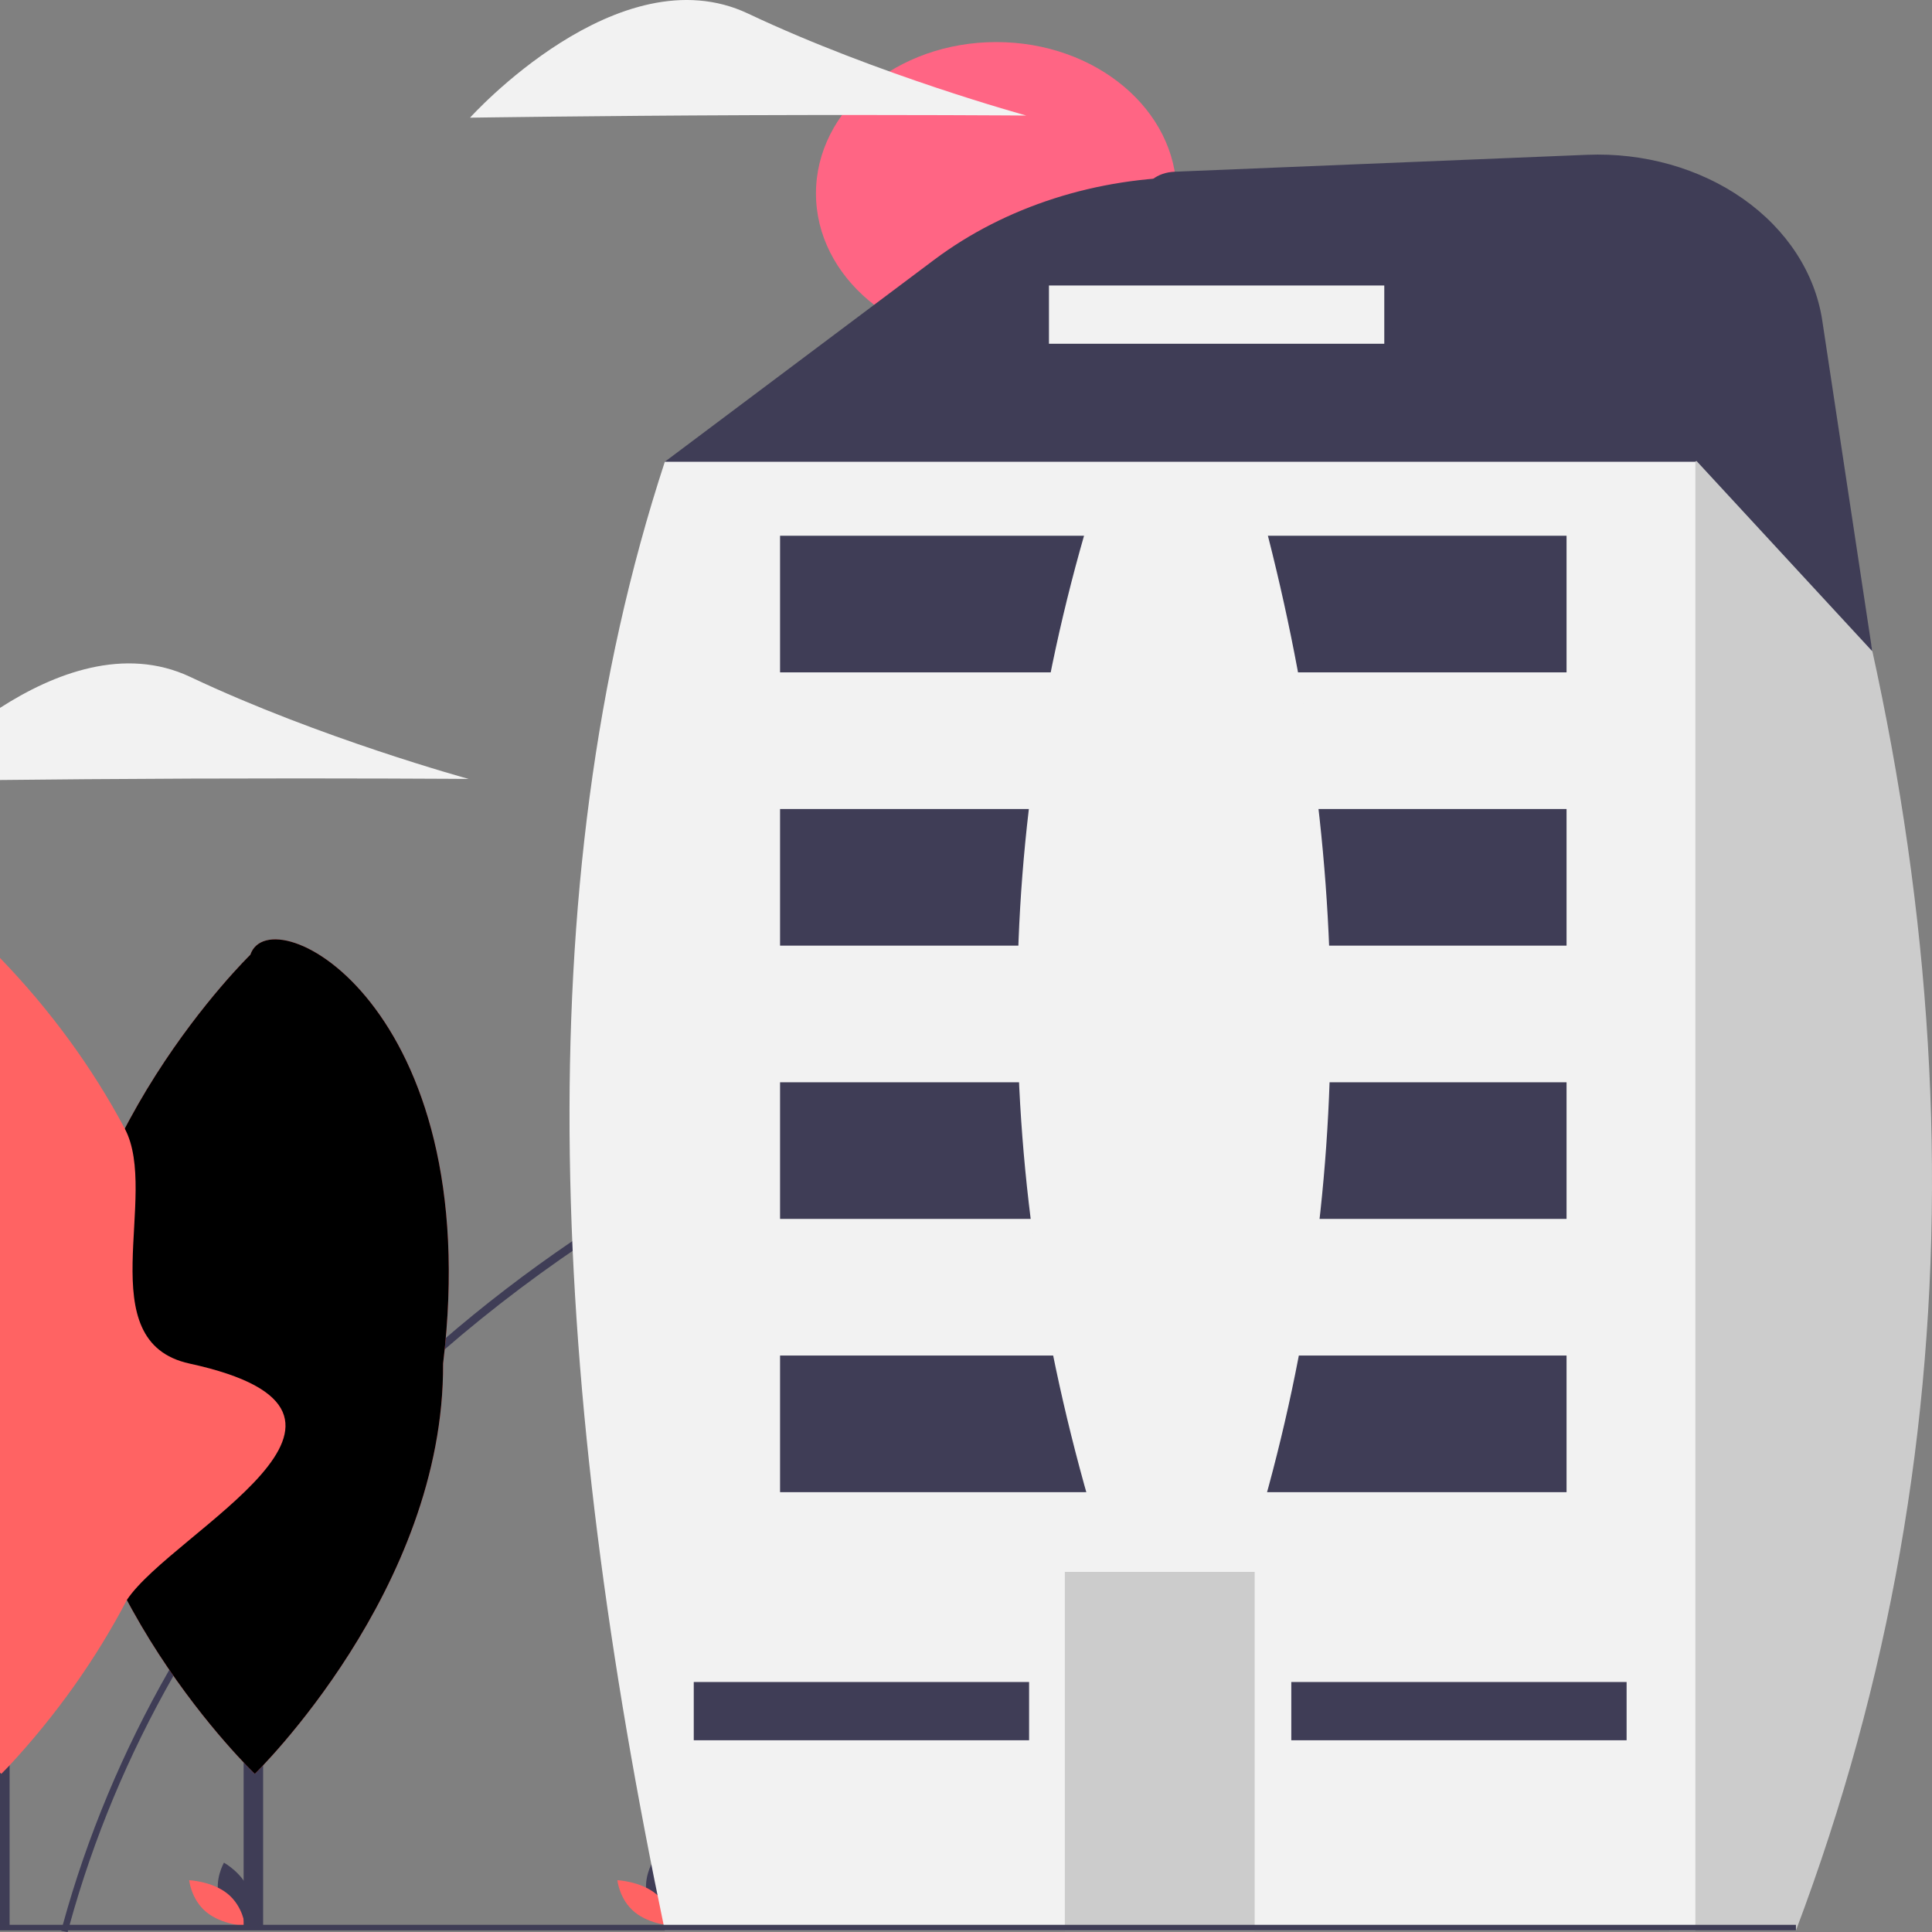 <svg width="70" height="70" viewBox="0 0 70 70" fill="none" xmlns="http://www.w3.org/2000/svg">
<rect x="0" y="0" width="70" height="70" fill="#808080" stroke="none"/>
<path d="M61.426 35.393C62.647 35.531 63.862 35.703 65.07 35.911V36.098C63.869 35.893 62.655 35.723 61.426 35.587C59.096 35.329 56.748 35.199 54.398 35.197H54.318C46.765 35.201 39.302 36.571 32.436 39.213C31.013 39.758 29.622 40.355 28.264 41.002C23.76 43.147 19.645 45.822 16.045 48.948C13.611 51.06 11.43 53.368 9.533 55.838C9.293 56.15 9.057 56.465 8.827 56.783C7.901 58.058 7.053 59.372 6.284 60.719C4.642 63.601 3.38 66.626 2.523 69.739C2.503 69.806 2.485 69.874 2.467 69.941C2.462 69.961 2.456 69.981 2.451 70L2.217 69.956C2.218 69.951 2.219 69.947 2.22 69.941C2.238 69.874 2.256 69.807 2.276 69.739C3.152 66.55 4.446 63.452 6.134 60.502C6.944 59.082 7.843 57.698 8.827 56.358C9.058 56.043 9.293 55.73 9.533 55.419C11.43 52.97 13.604 50.681 16.027 48.584C17.508 47.302 19.08 46.095 20.733 44.971L20.735 44.97C23.095 43.365 25.614 41.932 28.264 40.685C29.386 40.156 30.524 39.666 31.678 39.213C38.798 36.413 46.569 34.972 54.431 34.993C56.771 34.999 59.108 35.132 61.426 35.393Z" fill="#3F3D56"/>
<path d="M36.097 12.495C39.705 12.495 42.63 10.039 42.63 7.009C42.63 3.98 39.705 1.524 36.097 1.524C32.489 1.524 29.564 3.98 29.564 7.009C29.564 10.039 32.489 12.495 36.097 12.495Z" fill="#FF6584"/>
<path d="M7.952 68.754C8.155 69.386 8.853 69.778 8.853 69.778C8.853 69.778 9.221 69.144 9.017 68.512C8.813 67.879 8.115 67.488 8.115 67.488C8.115 67.488 7.748 68.122 7.952 68.754Z" fill="#3F3D56"/>
<path d="M8.251 68.618C8.81 69.075 8.878 69.778 8.878 69.778C8.878 69.778 8.04 69.739 7.481 69.282C6.922 68.825 6.854 68.123 6.854 68.123C6.854 68.123 7.692 68.161 8.251 68.618Z" fill="#FF6363"/>
<path d="M23.467 68.754C23.671 69.386 24.369 69.778 24.369 69.778C24.369 69.778 24.736 69.144 24.533 68.512C24.329 67.879 23.631 67.488 23.631 67.488C23.631 67.488 23.264 68.122 23.467 68.754Z" fill="#3F3D56"/>
<path d="M23.767 68.618C24.326 69.075 24.394 69.778 24.394 69.778C24.394 69.778 23.556 69.739 22.997 69.282C22.438 68.825 22.369 68.123 22.369 68.123C22.369 68.123 23.208 68.161 23.767 68.618Z" fill="#FF6363"/>
<path d="M65.07 13.293V19.824L56.074 24.914L50.126 28.28L26.544 18.38L24.088 16.73L33.849 9.411C36.422 7.482 39.75 6.416 43.199 6.416H56.879C57.955 6.416 59.02 6.594 60.014 6.94C61.007 7.285 61.91 7.792 62.671 8.431C63.431 9.069 64.035 9.827 64.446 10.662C64.858 11.496 65.07 12.39 65.07 13.293Z" fill="#3F3D56"/>
<path d="M61.459 16.7L65.07 13.405C71.383 32.96 71.899 51.865 65.07 69.947H60.488L50.148 61.265L50.245 60.665L54.398 35.197L54.431 34.993L56.074 24.914L57.005 19.205L61.426 16.73L61.459 16.7Z" fill="#CCCCCC"/>
<path d="M24.088 16.73H61.426L61.426 69.947H24.087C20.01 50.475 18.986 32.3 24.088 16.73Z" fill="#F2F2F2"/>
<path d="M45.459 56.952H38.581V69.947H45.459V56.952Z" fill="#CCCCCC"/>
<path d="M56.759 49.114H28.263V54.064H56.759V49.114Z" fill="#3F3D56"/>
<path d="M58.935 60.942H46.786V63.053H58.935V60.942Z" fill="#3F3D56"/>
<path d="M37.286 60.942H25.136V63.053H37.286V60.942Z" fill="#3F3D56"/>
<path d="M56.759 39.213H28.263V44.163H56.759V39.213Z" fill="#3F3D56"/>
<path d="M56.759 29.312H28.263V34.262H56.759V29.312Z" fill="#3F3D56"/>
<path d="M56.759 19.411H28.263V24.361H56.759V19.411Z" fill="#3F3D56"/>
<path d="M65.07 69.74H3.68205e-06V69.941H65.07V69.74Z" fill="#3F3D56"/>
<path d="M9.533 46.418H8.827V69.854H9.533V46.418Z" fill="#3F3D56"/>
<path d="M16.054 49.405C16.099 57.6 9.233 64.27 9.233 64.27C9.233 64.27 2.293 57.653 2.248 49.458C2.203 41.263 9.07 34.593 9.07 34.593C9.801 32.422 17.619 36.427 16.054 49.405Z" fill="#FF6363"/>
<path d="M16.054 49.405C16.099 57.6 9.233 64.27 9.233 64.27C9.233 64.27 2.293 57.653 2.248 49.458C2.203 41.263 9.07 34.593 9.07 34.593C9.801 32.422 17.619 36.427 16.054 49.405Z" fill="black"/>
<path d="M0.348 46.418H3.68205e-06V69.855H0.348V46.418Z" fill="#3F3D56"/>
<path d="M6.869 49.405C15.149 51.206 6.25 55.481 4.596 57.97C3.48 60.106 2.053 62.12 0.348 63.962C0.156 64.164 0.047 64.27 0.047 64.27L0 64.224V34.708C1.822 36.595 3.342 38.674 4.521 40.892C5.801 43.298 3.213 48.61 6.869 49.405Z" fill="#FF6363"/>
<path d="M16.979 28.222C16.979 28.222 12.486 28.189 6.92 28.21C4.245 28.22 1.809 28.241 7.67862e-06 28.261V25.648C1.946 24.397 4.513 23.4 6.9 24.529C11.591 26.749 16.979 28.222 16.979 28.222Z" fill="#F2F2F2"/>
<path d="M27.127 4.173C21.561 4.195 17.03 4.264 17.03 4.264C17.03 4.264 22.415 -1.726 27.106 0.493C31.797 2.712 37.186 4.186 37.186 4.186C37.186 4.186 32.693 4.152 27.127 4.173Z" fill="#F2F2F2"/>
<path d="M42.562 6.222L57.499 5.609C59.559 5.524 61.581 6.096 63.162 7.208C64.742 8.321 65.764 9.894 66.024 11.612L67.836 23.596L61.472 16.706L61.459 16.7L42.038 8.242C40.882 7.739 41.262 6.276 42.562 6.222Z" fill="#3F3D56"/>
<path d="M50.155 10.344H38.006V12.455H50.155V10.344Z" fill="#F2F2F2"/>
<path d="M45.465 55.611H39.812C35.874 42.705 35.874 30.047 39.812 17.638H45.465C49.063 30.514 49.192 43.179 45.465 55.611Z" fill="#F2F2F2"/>
</svg>
